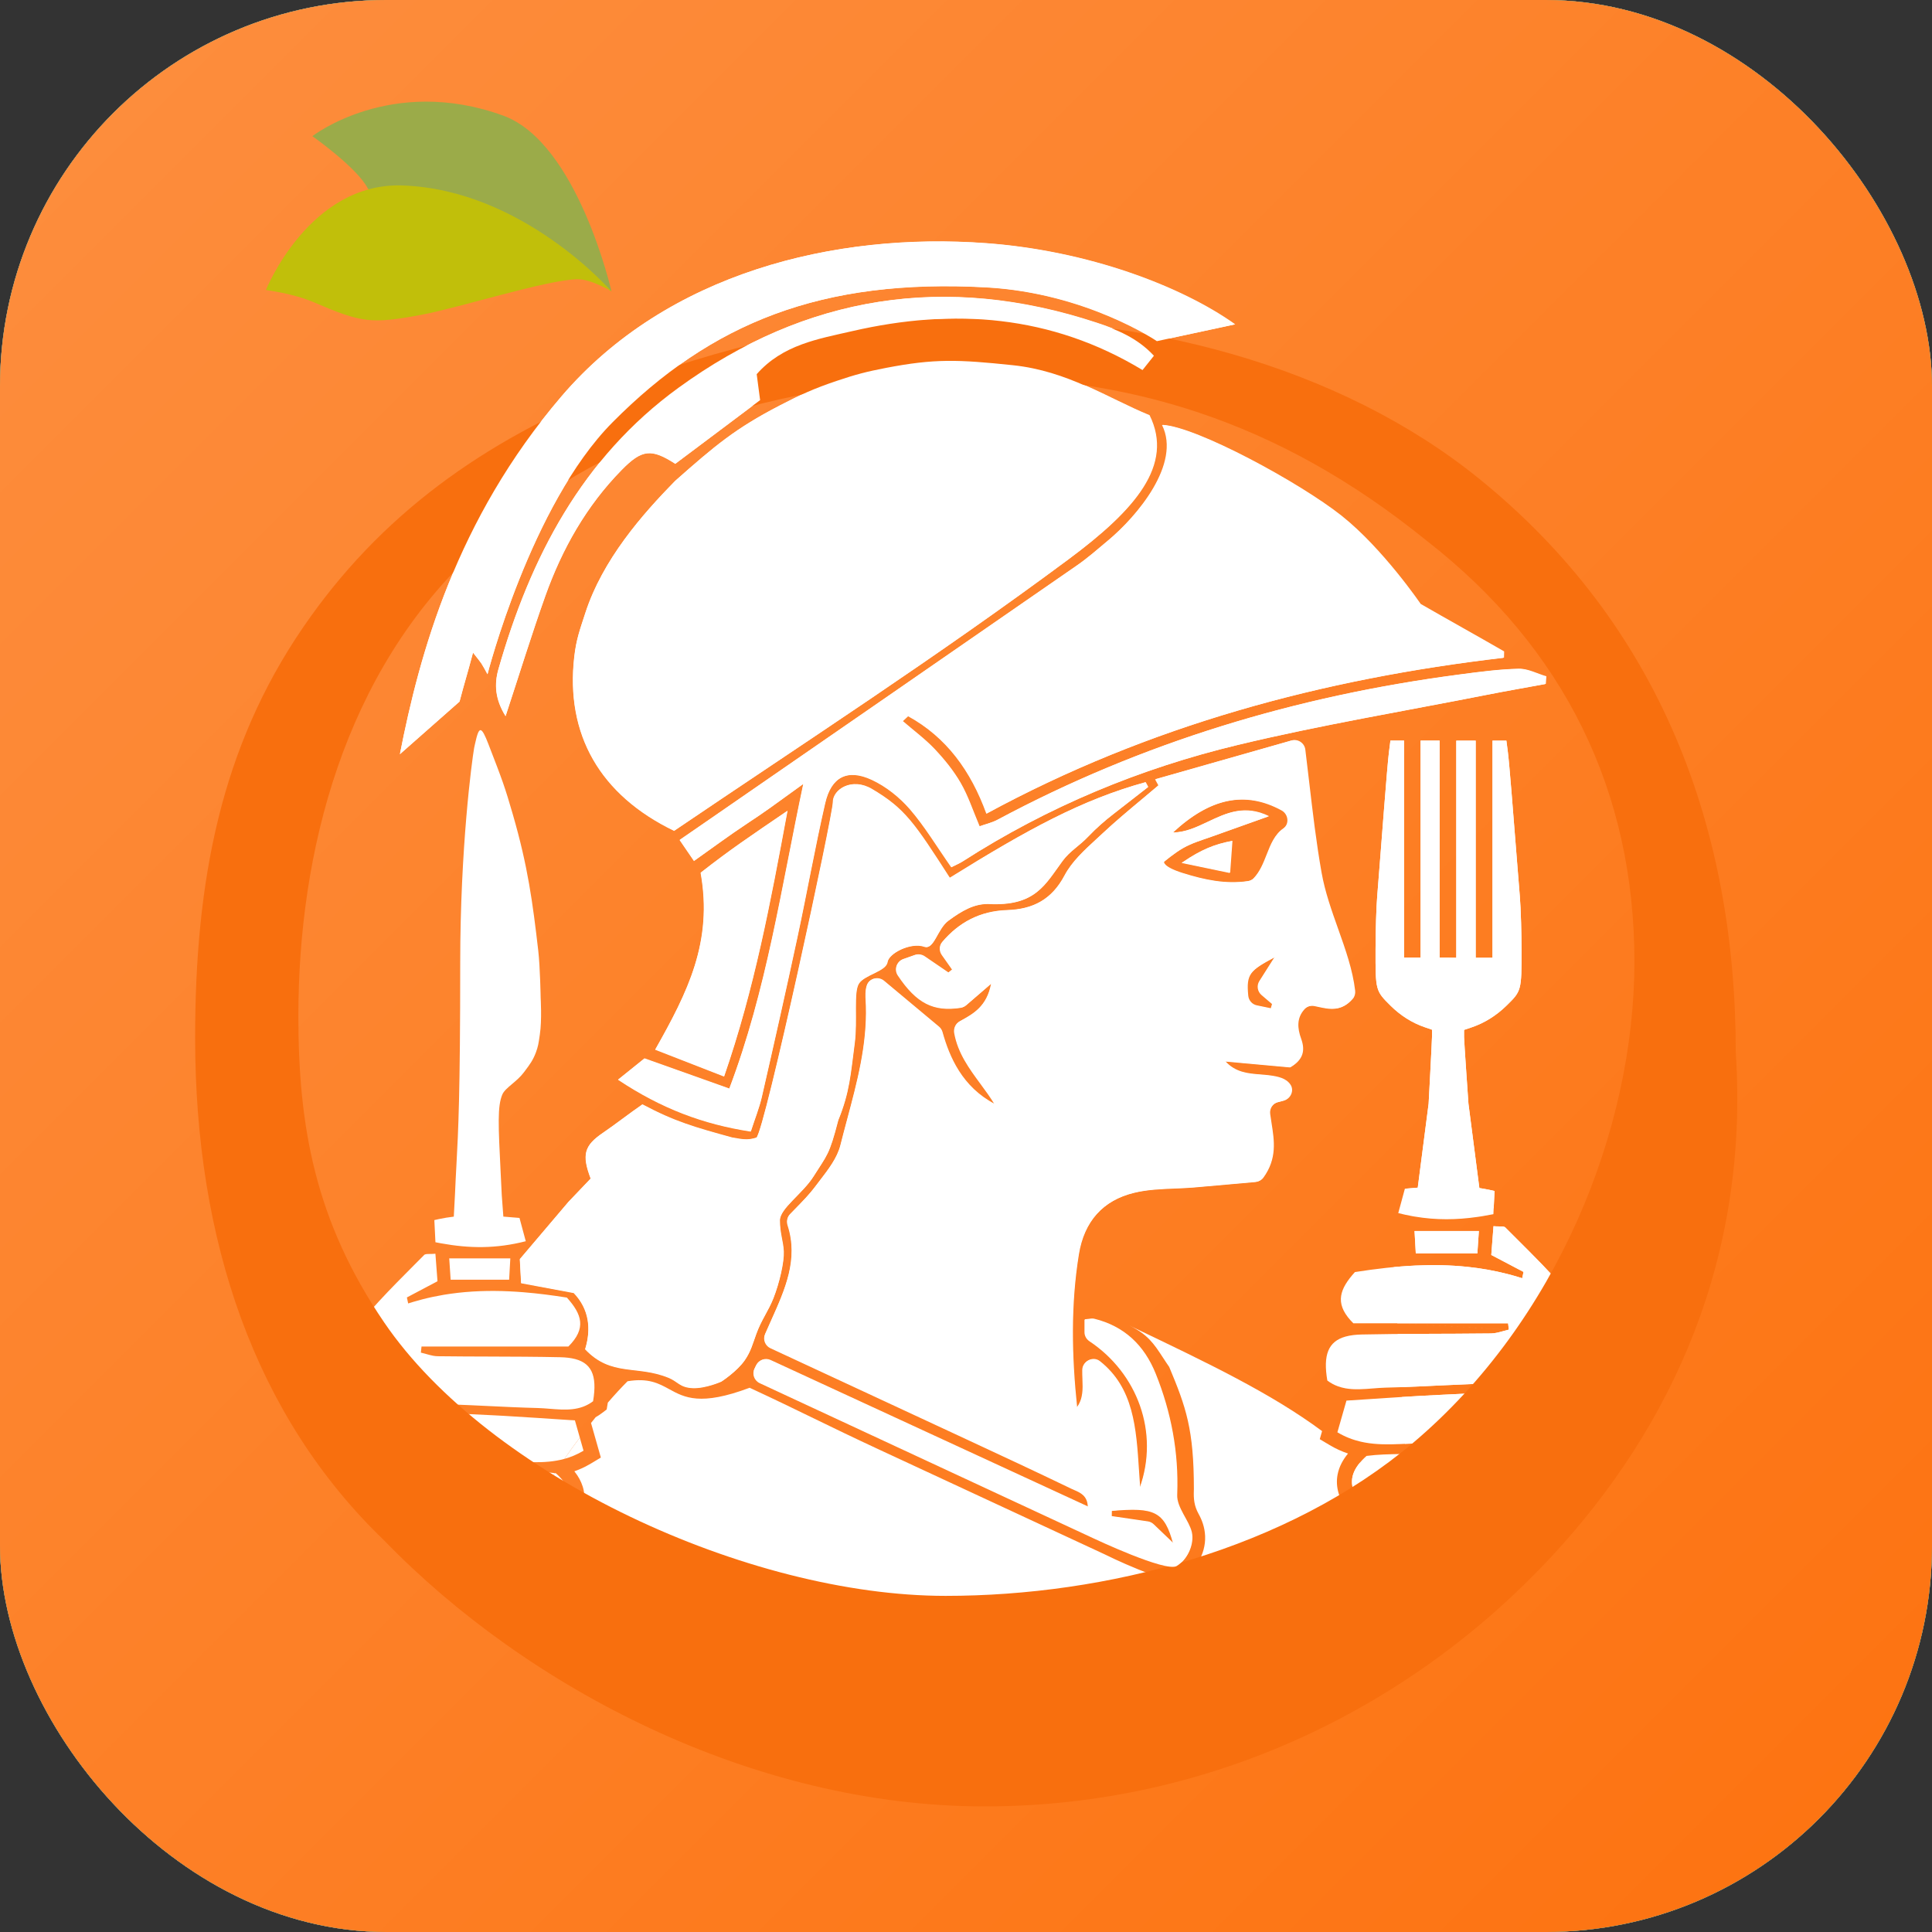 <svg width="1000" height="1000" viewBox="0 0 1000 1000" fill="none" xmlns="http://www.w3.org/2000/svg">
<rect x="0" y="0" width="1000" height="1000" fill="#333333" stroke="none"/>
<g clip-path="url(#clip0_1285_44)">
<rect width="1000" height="1000" rx="200" fill="white"/>
<rect width="1000" height="1000" fill="#3BA57E"/>
<rect width="1000" height="1000" fill="#FD720F"/>
<rect width="1000" height="1000" fill="url(#paint0_linear_1285_44)" fill-opacity="0.2"/>
<path d="M261.724 370.591C256.279 361.808 255.819 354.09 258.021 346.324C274.525 288.476 301.386 236.869 351.261 200.651C417.349 152.649 489.825 141.326 567.601 166.972C578.201 170.456 588.873 174.69 597.56 184.053C595.648 186.473 593.979 188.578 591.655 191.457C544.298 162.835 493.697 159.279 441.354 171.303C423.786 175.344 405.322 178.271 391.819 193.586C392.448 198.28 393.053 202.997 393.585 207.014C378.727 218.143 364.207 229.055 349.615 239.99C337.298 232.079 332.409 232.418 321.883 243.136C303.564 261.765 290.98 284.072 282.269 308.484C275.178 328.372 268.959 348.598 261.724 370.591Z" fill="white"/>
<path d="M637.921 435.2C637.916 435.278 637.91 435.356 637.904 435.433C637.904 435.437 637.904 435.44 637.904 435.444C637.5 440.921 637.165 445.474 636.736 451.694C634.804 451.291 632.948 450.904 631.101 450.519C625.459 449.342 619.902 448.183 612.522 446.655C612.304 446.609 612.085 446.564 611.864 446.518C611.919 446.48 611.975 446.442 612.03 446.404C612.192 446.293 612.353 446.183 612.514 446.074C621.911 439.688 628.933 436.832 637.921 435.2Z" fill="white"/>
<path fill-rule="evenodd" clip-rule="evenodd" d="M609.337 810.334C603.755 813.692 566.504 796.123 566.504 796.123C566.504 796.123 501.329 765.854 468.428 750.571L467.923 750.337C443.227 738.866 418.39 727.328 393.358 715.703C390.504 714.372 389.295 710.961 390.698 708.155L391.496 706.51C392.85 703.8 396.115 702.663 398.848 703.921C425.905 716.412 452.775 728.809 479.679 741.222L480.681 741.685L480.811 741.744C508.194 754.378 535.616 767.03 563.311 779.816C563.206 774.001 559.469 772.388 556.285 771.013C555.813 770.81 555.353 770.611 554.919 770.405C536.12 761.343 517.214 752.558 498.302 743.77L498.29 743.765L494.6 742.05C474.877 732.873 455.154 723.723 435.453 714.585L434.954 714.353C422.933 708.776 410.92 703.203 398.921 697.631C396.188 696.372 394.93 693.155 396.115 690.397C397.127 688.062 398.166 685.751 399.197 683.457C406.523 667.161 413.482 651.683 407.821 634.122C407.168 632.114 407.555 629.889 409.006 628.364C409.93 627.407 410.848 626.47 411.754 625.544C415.521 621.697 419.093 618.05 422.115 613.993C422.882 612.97 423.673 611.942 424.471 610.905C428.878 605.177 433.468 599.211 435.127 592.655C436.248 588.189 437.441 583.732 438.635 579.271L438.637 579.267L438.637 579.265C443.784 560.047 448.945 540.772 448.356 520.509C448.336 519.742 448.294 518.969 448.253 518.196L448.253 518.193C448.099 515.334 447.946 512.467 448.84 509.84C450.074 506.235 454.693 505.195 457.62 507.638L466.736 515.251L468.255 516.519L477.887 524.562L486.014 531.348C486.884 532.074 487.513 533.017 487.828 534.106C491.431 547.026 498.058 562.63 515.012 571.437C512.807 567.768 510.244 564.292 507.671 560.804C501.864 552.93 496.01 544.992 494.116 534.614C493.681 532.219 494.72 529.751 496.873 528.566C497.083 528.449 497.294 528.333 497.506 528.216C503.945 524.665 510.997 520.776 513.198 509.017C507.66 513.808 503.863 517.074 500.259 520.171C499.461 520.872 498.469 521.332 497.429 521.501C483.474 523.63 474.598 519.324 464.875 504.735C462.844 501.711 464.222 497.525 467.681 496.34L473.582 494.259C475.251 493.679 477.137 493.945 478.613 494.937C482.894 497.888 486.908 500.622 490.948 503.356L493.003 501.711L487.658 494.138C486.231 492.106 486.255 489.324 487.876 487.437C496.462 477.348 507.297 471.493 521.373 471.033C534.506 470.598 544.471 465.735 551.218 452.985C555.003 445.845 561.412 439.965 567.648 434.244C568.744 433.238 569.835 432.237 570.906 431.235C577.391 425.17 584.218 419.471 591.042 413.774L591.047 413.77C593.994 411.31 596.939 408.851 599.856 406.364C599.578 405.844 599.294 405.33 599.01 404.815C598.805 404.445 598.6 404.074 598.397 403.701C598.319 403.557 598.241 403.412 598.163 403.267L598.286 403.232C621.633 396.591 644.98 389.949 668.52 383.259C671.809 382.315 675.195 384.565 675.63 387.953C676.3 393.408 676.928 398.779 677.548 404.082L677.551 404.109L677.551 404.111C679.459 420.436 681.292 436.121 684.047 451.654C685.816 461.637 689.228 471.231 692.598 480.706C696.415 491.439 700.178 502.02 701.436 512.84C701.582 514.316 701.195 515.84 700.227 516.953C694.521 523.591 688.371 522.248 682.605 520.99L682.602 520.989C681.917 520.84 681.237 520.691 680.564 520.558C678.605 520.171 676.574 520.848 675.243 522.324C671.108 526.872 671.47 532.146 673.502 537.711C675.606 543.59 674.711 548.38 668.012 552.324C664.077 551.965 660.009 551.597 655.858 551.221L655.492 551.187L655.389 551.178L655.259 551.166C648.395 550.544 641.309 549.902 634.224 549.251C639.509 555.106 645.998 555.62 652.421 556.129C653.935 556.249 655.445 556.369 656.935 556.558C661.554 557.163 665.714 558.034 667.963 561.421C669.995 564.469 668.084 568.679 664.529 569.598L661.578 570.372C658.845 571.074 657.08 573.735 657.443 576.542C657.647 578.11 657.895 579.679 658.144 581.25C659.598 590.442 661.065 599.72 653.96 609.493C653.041 610.751 651.59 611.501 650.042 611.647C646.361 611.97 642.455 612.319 638.407 612.68L638.38 612.682C631.849 613.265 624.951 613.88 618.044 614.477C614.792 614.745 611.508 614.877 608.224 615.01C601.129 615.296 594.034 615.581 587.255 617.235C570.954 621.155 561.207 632.187 558.45 649.195C554.169 675.566 554.75 701.913 557.531 728.381C560.922 723.845 560.728 718.816 560.525 713.54C560.466 712.006 560.406 710.451 560.433 708.881C560.53 704.381 565.803 701.743 569.334 704.526C586.793 718.347 588.124 738.983 589.561 761.272C589.747 764.147 589.934 767.05 590.158 769.969C600.485 741.155 588.972 710.526 564.134 694.002C562.586 692.961 561.594 691.243 561.594 689.356V682.848C562.295 682.799 562.928 682.717 563.507 682.642C564.647 682.495 565.582 682.374 566.431 682.582C582.007 686.453 592.286 696.3 598.212 711.034C606.241 730.994 610.135 751.703 609.337 773.235C609.331 773.428 609.324 773.621 609.318 773.813L609.317 773.817L609.317 773.823C609.098 780.283 615.49 787.04 616.883 792.977C618.276 798.915 614.919 806.975 609.337 810.334ZM650.55 520.364C648.131 519.88 646.341 517.824 646.099 515.38C645.011 504.106 646.873 502.364 659.958 495.348C658.993 496.868 658.1 498.276 657.255 499.607L657.23 499.647C655.395 502.538 653.788 505.07 652.17 507.614C650.67 509.961 651.154 513.033 653.258 514.848L658.724 519.517C658.603 519.917 658.488 520.316 658.374 520.715C658.259 521.114 658.144 521.513 658.023 521.913L650.55 520.364ZM597.172 788.961C596.325 788.163 595.285 787.631 594.148 787.461C591.924 787.137 589.647 786.803 587.335 786.463L586.978 786.411L586.93 786.404C583.162 785.851 579.307 785.285 575.453 784.727C575.453 783.784 575.476 782.864 575.499 781.921V781.918L575.501 781.848C597.97 779.792 603.024 782.163 607.523 798.857C605.632 797.043 603.963 795.452 602.397 793.959L602.381 793.944C600.569 792.216 598.895 790.62 597.172 788.961ZM646.003 456.033C634.442 457.751 623.461 455.356 612.602 451.993C601.743 448.63 602.53 446.074 602.53 446.074C602.53 446.074 607.917 441.477 612.602 438.837C617.287 436.197 622.092 434.824 627.06 433.054C636.515 429.686 646.335 426.187 656.862 422.428C644.352 416.283 634.801 420.803 625.422 425.242C619.515 428.038 613.676 430.801 607.209 430.848C626.581 412.896 644.793 409.074 663.658 419.332C667.214 421.267 667.842 426.396 664.529 428.695C660.012 431.83 657.99 436.959 655.926 442.196C654.199 446.577 652.443 451.033 649.171 454.461C648.349 455.332 647.188 455.864 646.003 456.033Z" fill="white"/>
<path d="M252.367 348.896C250.697 345.9 250.02 344.571 249.197 343.314C248.447 342.179 247.551 341.164 244.865 337.709C241.283 351.143 240.837 351.85 237.884 363.061C226.029 373.515 216.377 382.049 207.008 390.282C217.189 338.259 236.11 268.831 290.702 205.071C345.293 141.311 432.042 119.995 510.758 125.865C563.44 129.793 611.654 148.129 639.355 167.859C627.16 170.498 614.554 173.185 599.093 176.502C599.093 176.502 562.385 151.548 510.758 148.702C425.459 144 368.289 166.972 317.098 218.549C274.748 261.219 252.367 348.896 252.367 348.896Z" fill="white"/>
<path d="M524.471 188.945C552.944 191.922 573.417 206.032 595.025 214.89C607.797 240.723 587.569 263.899 553.227 289.401C485.196 339.92 416.391 384.294 349.013 429.927C310.666 411.417 292.674 380.115 297.312 339.799C298.348 330.795 300.202 325.919 302.997 317.297C311.957 289.648 332.388 266.31 349.615 248.783C370.133 230.647 380.591 221.802 403.702 209.824C414.859 204.042 421.334 201.077 433.242 197.062C443.005 193.771 448.637 192.291 458.754 190.345C483.962 185.497 495.998 185.968 524.471 188.945Z" fill="white"/>
<path d="M362.748 451.638C378.19 439.547 388.26 432.83 407.654 419.615L407.432 420.812C398.842 467.036 390.518 511.825 374.86 557.043C362.229 552.129 351 547.747 339.215 543.172C356.035 513.435 369.16 487.398 362.748 451.638Z" fill="white"/>
<path d="M492.572 448.769C484.882 437.821 478.763 427.528 471.049 418.639C465.704 412.512 458.763 406.965 451.411 403.55C438.763 397.665 430.299 402.049 427.155 415.709C421.859 438.79 417.724 462.162 412.742 485.341C406.841 512.854 400.65 540.295 394.362 567.737C393.056 573.404 390.831 578.878 388.679 585.538C364.253 581.784 342.585 573.743 319.997 558.727C325.269 554.464 329.066 551.437 333.613 547.779C347.712 552.793 361.908 557.855 377.555 563.425C396.95 512.273 404.35 460.128 415.91 405.657C399.673 417.381 396.773 419.615 386.575 426.341C377.579 432.275 368.921 438.717 359.296 445.523C356.466 441.382 354.386 438.378 351.871 434.673C357.506 430.773 362.367 427.431 367.204 424.113C430.686 380.275 494.192 336.486 557.626 292.575C563.309 288.651 568.509 284.025 573.829 279.593C588.533 267.338 611.826 240.051 601.755 219.9C619.482 220.845 672.941 249.877 694.404 266.919C715.866 283.961 735.357 312.595 735.357 312.595C748.561 320.224 765.171 329.438 778.544 337.164C778.52 338.229 778.496 339.295 778.471 340.385C684.808 351.332 595.087 375.31 510.758 421.037C502.681 398.827 490.057 381.462 470.178 370.563L467.324 373.227C472.838 377.998 478.787 382.382 483.793 387.662C488.848 393.015 493.612 398.876 497.288 405.246C501.181 411.979 503.624 419.559 507.058 427.649C510.129 426.559 513.467 425.808 516.345 424.282C591.241 384.199 671.168 360.173 755.183 349.128L756.259 348.986C766.182 347.675 776.148 346.359 786.113 346.125C790.853 346.004 795.642 348.644 800.406 350.049L800.116 353.972C790.152 355.813 780.14 357.533 770.201 359.494C727.105 367.996 683.72 375.213 641.036 385.458C590.347 397.616 542.463 417.452 498.376 445.79C496.78 446.807 494.99 447.533 492.572 448.769Z" fill="white"/>
<path d="M403.702 631.655C403.72 638.479 405.474 642.408 405.716 647.776C405.958 653.143 403.491 664.01 400.345 671.957C397.692 678.658 394.227 682.89 391.496 690.397C389.616 695.563 388.695 699.395 385.575 703.921C381.553 709.755 373.49 714.946 373.49 714.946C373.49 714.946 365.409 718.568 358.72 718.305C351.947 718.038 351.049 714.946 346.077 712.931C329.579 706.246 316.535 712.499 302.937 698.216C306.13 687.83 305.09 677.492 297.033 669.092L269.788 664.008C269.546 659.505 269.329 655.68 269.111 651.637C277.096 642.244 284.935 632.996 294.275 622.005L305.81 609.921C301.115 597.506 302.422 592.883 312.175 586.252C318.444 581.992 325.808 576.213 332.537 571.59C349.335 580.542 359.809 583.468 379.1 588.767C384.013 589.567 386.823 590.36 391.617 588.767C395.986 585.115 431.31 421.557 431.228 415.083C431.146 408.61 440.865 402.115 451.411 408.366C468.451 418.466 473.292 425.807 491.651 454.325C532.279 429.081 560.17 413.868 593.027 404.815L594.37 407.306C594.37 407.306 578.785 419.448 576.243 421.411C572.145 424.577 567.448 428.645 563.487 432.83C558.67 437.919 553.925 440.35 550.06 445.593C540.963 457.929 535.979 469.161 511.569 467.766C504.155 467.766 498.007 471.306 490.979 476.491C485.242 480.724 483.577 491.658 478.613 489.925C471.608 487.481 460.097 493.284 459.425 497.986C458.754 502.688 447.608 504.419 444.655 509.017C441.702 513.616 444.02 528.065 442.412 540.147C440.323 555.843 439.907 565.134 433.928 579.795C429.214 598.07 428.19 597.606 421.157 608.817C415.618 617.646 403.685 625.425 403.702 631.655Z" fill="white"/>
<path d="M737.284 531.622C730.884 529.419 724.862 525.611 719.736 520.525C711.972 512.824 711.937 512.693 711.981 491.348C712.001 481.503 712.391 469.122 712.847 463.835C713.164 460.161 713.806 451.844 714.564 442.012C714.565 441.993 714.567 441.973 714.568 441.954L714.568 441.95L714.569 441.948C715.122 434.775 715.737 426.799 716.333 419.233C717.418 405.463 718.442 393.048 718.92 389.293L719.679 383.329H726.739V495.657H735.287V383.329H745.15V495.657H749.5L753.774 495.742V383.356H763.814V495.742H772.515V383.356H779.703L780.475 389.325C781.228 395.146 783.317 421.772 784.905 442.011L784.905 442.013L784.906 442.026L784.906 442.029C784.907 442.034 784.907 442.039 784.907 442.043C784.955 442.654 785.003 443.26 785.05 443.858C785.76 452.907 786.353 460.45 786.656 463.901C786.916 466.857 787.154 472.031 787.318 477.739C787.447 482.245 787.529 487.085 787.538 491.43C787.583 512.789 787.547 512.92 779.644 520.626C774.426 525.714 768.297 529.525 761.782 531.729L757.79 533.079L757.794 536.8C757.796 538.845 760.064 571.235 760.064 571.235L765.72 614.944L765.789 614.954C766.391 615.041 766.994 615.135 767.597 615.236L767.649 615.245C769.615 615.574 771.59 615.976 773.578 616.459C773.45 618.962 773.345 621.093 773.242 623.193L773.213 623.779C773.187 624.32 773.16 624.86 773.133 625.407C773.118 625.718 773.102 626.032 773.087 626.348C773.077 626.538 773.068 626.729 773.058 626.921C773.034 627.422 773.008 627.932 772.982 628.456C771.104 628.83 769.24 629.17 767.383 629.473C766.785 629.57 766.188 629.663 765.592 629.752L765.461 629.772C765.214 629.809 764.967 629.845 764.719 629.88C754.026 631.41 743.505 631.604 732.163 629.682C731.894 629.636 731.625 629.59 731.355 629.542C731.227 629.519 731.099 629.496 730.971 629.473C728.599 629.042 726.19 628.518 723.735 627.894C724.22 626.124 724.638 624.59 725.017 623.193C725.089 622.928 725.159 622.668 725.228 622.413C725.242 622.361 725.256 622.309 725.27 622.258C725.355 621.945 725.438 621.637 725.52 621.335C725.601 621.034 725.681 620.738 725.76 620.446L725.986 619.612L725.986 619.611L726 619.561L726.002 619.552C726.003 619.547 726.005 619.542 726.006 619.537C726.012 619.515 726.018 619.493 726.024 619.472C726.402 618.071 726.766 616.725 727.158 615.285L727.763 615.234L727.775 615.233C727.807 615.23 727.838 615.228 727.869 615.225C728.292 615.189 728.715 615.154 729.137 615.118C729.485 615.089 729.833 615.06 730.181 615.031C731.368 614.932 732.551 614.834 733.73 614.741L733.827 614.734L739.455 571.235C739.455 571.235 741.2 538.734 741.202 536.69L741.205 532.972L737.284 531.622Z" fill="white"/>
<path d="M765.434 637.57C765.243 640.309 765.091 642.607 764.939 644.898L764.929 645.052C764.924 645.126 764.919 645.199 764.915 645.273C764.843 646.352 764.771 647.435 764.695 648.566L764.683 648.748H732.811C732.797 648.488 732.783 648.229 732.769 647.971C732.758 647.755 732.746 647.539 732.734 647.323C732.69 646.51 732.645 645.704 732.6 644.898C732.498 643.071 732.394 641.243 732.285 639.327L732.163 637.185H765.461L765.434 637.57Z" fill="white"/>
<path d="M810.723 668.146C813.289 671.106 813.704 677.205 812.849 681.415C808.053 705.376 803.076 729.337 797.165 753.069C792.312 772.411 780.763 785.9 764.895 795.258C763.969 795.804 763.028 796.336 762.074 796.854C757.89 799.125 753.433 801.132 748.742 802.905C747.753 803.276 746.664 803.378 745.459 803.491L745.457 803.491L745.456 803.491C744.924 803.54 744.369 803.592 743.791 803.67C742.071 803.67 740.624 803.479 738.944 803.091C737.475 802.753 735.829 802.264 733.668 801.623L732.711 801.34C732.207 801.054 731.696 800.785 731.183 800.524C731.071 800.467 730.959 800.411 730.847 800.355C730.745 800.303 730.642 800.252 730.539 800.202C730.106 799.988 729.673 799.779 729.241 799.571L729.237 799.569L728.893 799.403C725.588 797.808 722.378 796.181 720.184 792.751C719.238 791.273 718.481 789.461 717.986 787.172C717.822 786.414 717.687 785.604 717.583 784.736C720.306 785.011 722.973 785.279 725.599 785.542C726.172 785.6 726.743 785.657 727.313 785.714C727.475 785.73 727.637 785.746 727.799 785.762C727.99 785.781 728.18 785.8 728.37 785.819C728.793 785.862 729.215 785.904 729.636 785.946C731.087 786.09 732.529 786.233 733.964 786.375C737.446 786.72 740.888 787.057 744.335 787.39C741.328 784.725 738.139 783.017 734.844 781.894C733.021 781.273 731.166 780.831 729.292 780.505C728.648 780.393 728.002 780.294 727.354 780.207C726.271 780.062 725.183 779.948 724.093 779.853C722.34 779.7 720.581 779.597 718.828 779.495L718.825 779.495L718.823 779.494L718.127 779.454C715.048 779.272 711.987 779.071 709.002 778.582C707.271 778.298 705.565 777.917 703.896 777.387C697.986 769.589 698.837 763.124 703.867 757.103C704.611 756.213 705.446 755.332 706.364 754.458C706.672 754.165 706.99 753.872 707.318 753.579C713.19 752.816 719.159 752.696 725.14 752.599L725.768 752.589C726.353 752.579 726.938 752.57 727.523 752.56C731.933 752.484 736.345 752.375 740.723 751.983C745.294 751.574 749.829 750.857 754.289 749.547C750.161 748.068 745.947 747.398 741.673 747.147C737.102 746.88 732.461 747.092 727.782 747.306L727.78 747.306C727.584 747.315 727.388 747.324 727.192 747.333C726.371 747.37 725.549 747.407 724.727 747.441C718.649 747.689 712.517 747.767 706.396 746.637C705.69 746.506 704.985 746.36 704.279 746.195C700.249 745.258 696.226 743.744 692.231 741.356C693.165 738.102 694.052 734.996 694.908 731.996L694.91 731.988L694.912 731.982L694.914 731.975L694.934 731.904L694.941 731.88C694.945 731.866 694.949 731.852 694.953 731.838C695.48 729.994 695.995 728.19 696.503 726.415C696.643 725.924 696.783 725.435 696.923 724.948C701.053 724.682 705.004 724.422 708.828 724.17L708.84 724.169C711.78 723.975 714.645 723.787 717.459 723.604L717.46 723.604C719.255 723.487 721.029 723.373 722.788 723.261C723.748 723.2 724.704 723.14 725.656 723.081C728.927 722.877 732.158 722.682 735.392 722.499C739.136 722.293 742.883 722.102 746.632 721.917C751.23 721.69 755.831 721.474 760.433 721.259L763.49 721.115C765.56 721.018 767.629 720.92 769.699 720.821L770.362 720.789C770.353 720.408 770.347 720.03 770.341 719.653C770.33 718.893 770.318 718.137 770.284 717.37L770.193 717.354C769.53 717.242 768.865 717.101 768.198 716.96L768.195 716.959L768.194 716.959C766.572 716.615 764.941 716.27 763.31 716.323C758.073 716.515 752.836 716.755 747.597 717.003C746.661 717.047 745.725 717.091 744.788 717.136L744.528 717.148L744.477 717.151L744.475 717.151L744.474 717.151L744.472 717.151L744.466 717.151L744.455 717.152C741.343 717.3 738.23 717.448 735.117 717.587L735.107 717.588C731.85 717.734 728.593 717.871 725.334 717.989C724.347 718.025 723.36 718.059 722.373 718.091C720.69 718.146 719.007 718.195 717.324 718.237C715.104 718.292 712.86 718.472 710.614 718.653C705.85 719.035 701.078 719.418 696.505 718.609C695.119 718.363 693.751 718.008 692.408 717.511C690.561 716.827 688.76 715.873 687.02 714.563C684.783 701.388 687.422 694.342 696.43 691.814C697.666 691.468 699.021 691.206 700.5 691.026C701.855 690.86 703.315 690.762 704.881 690.729C709.974 690.618 715.067 690.545 720.16 690.494C721.304 690.483 722.448 690.472 723.591 690.463C730.336 690.408 737.08 690.388 743.825 690.367C743.829 690.367 743.833 690.367 743.837 690.367H743.85C743.878 690.367 743.905 690.367 743.933 690.367C746.901 690.358 749.87 690.349 752.838 690.337C759.12 690.311 765.402 690.272 771.684 690.193C773.821 690.176 775.946 689.58 778.067 688.986L778.068 688.985C778.913 688.748 779.757 688.512 780.601 688.312C780.615 688.309 780.629 688.305 780.643 688.302C780.647 688.301 780.651 688.3 780.655 688.299C780.679 688.294 780.703 688.288 780.727 688.282C780.734 688.281 780.742 688.279 780.749 688.277C780.751 688.277 780.754 688.276 780.756 688.276C780.76 688.275 780.764 688.274 780.768 688.273C780.771 688.272 780.774 688.272 780.776 688.271C780.795 688.267 780.814 688.262 780.832 688.258L780.836 688.257L780.838 688.257C780.869 688.25 780.9 688.243 780.93 688.236C780.941 688.234 780.953 688.231 780.964 688.229L780.964 688.227C780.947 688.09 780.931 687.953 780.915 687.816C780.802 686.856 780.692 685.896 780.601 684.937H723.241H700.5C699.988 684.43 699.51 683.93 699.063 683.435C690.843 674.327 693.485 667.064 701.304 658.424C706.628 657.588 712.001 656.844 717.415 656.253C718.741 656.108 720.069 655.973 721.4 655.847C722.722 655.723 724.047 655.608 725.374 655.504C727.846 655.31 730.325 655.154 732.811 655.041C741.684 654.637 750.639 654.782 759.639 655.732C761.319 655.909 763 656.114 764.683 656.349C764.812 656.367 764.941 656.386 765.07 656.404C765.201 656.423 765.332 656.441 765.463 656.46C766.862 656.663 768.262 656.887 769.663 657.132C773.233 657.758 776.808 658.524 780.385 659.446C782.586 660.014 784.789 660.64 786.991 661.33C787.033 661.343 787.075 661.356 787.117 661.37C787.179 661.389 787.241 661.409 787.303 661.428C787.308 661.43 787.314 661.432 787.319 661.433L787.323 661.435C787.336 661.439 787.349 661.443 787.361 661.447C787.367 661.449 787.373 661.45 787.379 661.452C787.398 661.458 787.418 661.464 787.437 661.471C787.495 661.489 787.554 661.508 787.612 661.526C787.703 661.555 787.794 661.584 787.885 661.614C788.118 660.516 788.352 659.419 788.585 658.347C783.472 655.67 778.384 652.992 772.417 649.847L771.891 649.569L771.916 649.225C772.086 646.933 772.261 644.657 772.439 642.358L772.558 640.817L772.559 640.801L772.56 640.794L772.661 639.492C772.679 639.263 772.696 639.034 772.714 638.805C772.718 638.75 772.723 638.695 772.727 638.64C772.73 638.602 772.733 638.563 772.736 638.525C772.757 638.247 772.779 637.968 772.8 637.689C772.814 637.508 772.828 637.327 772.842 637.145C772.863 636.874 772.884 636.603 772.905 636.331L772.956 635.662C772.981 635.331 773.006 635 773.031 634.667C773.171 634.68 773.309 634.692 773.444 634.703C773.662 634.72 773.874 634.734 774.081 634.745C774.142 634.748 774.203 634.751 774.263 634.754C774.929 634.786 775.538 634.792 776.086 634.797H776.087C777.299 634.808 778.214 634.817 778.801 635.096C778.814 635.102 778.827 635.108 778.839 635.115C778.847 635.118 778.854 635.122 778.861 635.126C778.865 635.128 778.868 635.13 778.872 635.132C778.88 635.136 778.887 635.14 778.895 635.144C779.001 635.204 779.094 635.274 779.175 635.356C779.675 635.858 780.176 636.359 780.677 636.86C782.037 638.221 783.4 639.579 784.763 640.938L784.782 640.957C793.665 649.812 802.566 658.683 810.723 668.146Z" fill="white"/>
<path fill-rule="evenodd" clip-rule="evenodd" d="M780.992 624.206L780.989 624.269C780.983 624.388 780.977 624.506 780.971 624.625C780.978 624.485 780.985 624.345 780.992 624.206ZM784.906 442.029C784.907 442.034 784.907 442.039 784.907 442.043L784.906 442.029Z" fill="#D9D9D9"/>
<path d="M263.526 662.382H233.284L233.283 662.377H233.256L233.224 661.892C233.158 660.907 233.096 659.957 233.033 659.01L233.021 658.821C232.88 656.68 232.74 654.54 232.565 652.013L232.518 651.328H264.113L264.113 651.333H264.141L264.026 653.373C263.85 656.483 263.688 659.35 263.526 662.382Z" fill="white"/>
<path d="M279.438 535.333C280.541 528.038 279.844 516.448 279.844 516.448C279.844 516.448 279.577 500.515 278.603 492.098C275.71 467.089 273.252 448.553 265.48 421.684C261.288 407.193 260.107 404.014 252.816 385.192C250.978 380.444 249.783 378.103 248.816 377.944C247.74 377.723 246.946 380.183 245.869 385.021C245.749 385.559 245.625 386.126 245.498 386.723C245.469 386.857 245.431 387.059 245.385 387.327C244.262 393.801 238.207 438.751 238.207 498.507C238.207 566.648 237.21 585.128 236.253 602.884C235.994 607.683 235.738 612.428 235.505 618.087L234.884 629.734L234.753 629.749C232.228 630.042 229.69 630.447 227.131 630.992C226.361 631.155 225.59 631.332 224.816 631.521C224.948 634.121 225.054 636.302 225.161 638.481L225.161 638.484L225.161 638.493L225.162 638.505C225.205 639.396 225.248 640.287 225.294 641.206L225.351 642.377L225.382 642.986C226.315 643.173 227.245 643.351 228.173 643.52C228.279 643.54 228.385 643.559 228.492 643.578C242.789 646.154 256.478 646.46 272.138 642.454C271.255 639.208 270.607 636.794 270.003 634.54L270.001 634.536C269.63 633.15 269.274 631.825 268.89 630.404L268.863 630.402L268.862 630.399L268.284 630.35L268.254 630.348C265.715 630.132 263.198 629.918 260.695 629.73L260.538 629.719L259.714 618.648C259.524 614.696 259.343 611.053 259.175 607.69C257.899 582.04 257.434 572.675 259.998 566.533C260.763 564.701 262.77 563.006 265.046 561.085C267.107 559.345 269.388 557.42 271.166 555.038C271.396 554.73 271.619 554.432 271.835 554.143C274.255 550.917 275.849 548.791 277.37 544.775C278.506 541.778 278.797 539.755 279.204 536.932L279.205 536.926C279.277 536.423 279.353 535.896 279.438 535.333Z" fill="white"/>
<path d="M210.604 671.555C215.597 668.922 220.566 666.288 226.445 663.167C226.24 660.373 226.027 657.605 225.81 654.791L225.81 654.783L225.809 654.777L225.809 654.767L225.754 654.055C225.624 652.369 225.493 650.665 225.362 648.926L225.335 648.929C224.242 649.033 223.281 649.042 222.463 649.05C221.028 649.064 220.033 649.074 219.533 649.584C217.768 651.368 215.995 653.148 214.222 654.928L214.214 654.936L214.212 654.937C208.215 660.958 202.209 666.987 196.455 673.221L196.28 673.411C194.008 675.877 191.775 678.376 189.598 680.919C188.851 681.787 188.296 682.937 187.909 684.23L187.907 684.142C187.008 687.079 186.985 690.779 187.553 693.595C190.899 710.429 194.337 727.263 198.153 744.011C199.052 747.958 199.972 751.901 200.917 755.837C201.416 757.916 201.921 759.993 202.435 762.068C203.386 765.886 204.608 769.465 206.081 772.82C211.344 784.804 219.811 793.929 230.578 800.855C231.303 801.322 232.04 801.779 232.786 802.226C233.909 802.898 235.054 803.549 236.222 804.178C239.697 806.049 243.368 807.73 247.209 809.24C247.598 809.393 247.989 809.544 248.382 809.694C248.775 809.842 249.184 809.946 249.611 810.024C249.837 810.066 250.068 810.1 250.304 810.131C250.598 810.168 250.9 810.199 251.211 810.229C251.314 810.239 251.418 810.249 251.523 810.258L251.525 810.259C252.031 810.306 252.558 810.356 253.108 810.43C255.391 810.43 257.169 810.072 259.751 809.344C262.388 804.003 265.211 798.642 268.172 793.32L266.809 793.457C264.996 793.639 263.199 793.819 261.412 793.997C258.458 794.29 255.531 794.579 252.601 794.864C258.35 789.738 264.802 788.321 271.351 787.71C276.342 779.061 281.655 770.568 287.078 762.479C283.888 762.087 280.669 761.889 277.436 761.774C275.175 761.694 272.907 761.654 270.637 761.617L270.182 761.609L270.164 761.609C263.754 761.505 257.332 761.399 251.015 760.435C250.379 760.338 249.745 760.233 249.112 760.118L249.028 760.102C247.055 759.74 245.093 759.284 243.146 758.708C245.294 757.933 247.465 757.39 249.657 757.019C250.052 756.952 250.447 756.891 250.843 756.834C256.551 756.025 262.393 756.294 268.299 756.566C270.985 756.69 273.684 756.814 276.39 756.838C281.622 756.884 286.88 756.554 292.119 755.119C294.778 751.32 297.447 747.635 300.103 744.092L299.487 741.921L299.479 741.892C298.83 739.604 298.2 737.381 297.58 735.201L297.553 735.199L297.552 735.196C293.633 734.941 289.883 734.692 286.254 734.452L286.244 734.451L286.242 734.451L286.066 734.439C283.339 734.258 280.68 734.082 278.066 733.911C272.244 733.53 266.649 733.175 261.05 732.855C260.307 732.814 259.564 732.773 258.821 732.733C257.787 732.678 256.754 732.623 255.72 732.569C249.582 732.25 243.437 731.96 237.291 731.67L237.276 731.669L237.267 731.669L234.407 731.534L234.39 731.533C232.498 731.443 230.605 731.353 228.713 731.262L228.492 731.251L227.896 731.222C227.904 730.86 227.909 730.5 227.915 730.14C227.926 729.414 227.937 728.692 227.97 727.958C228.628 727.848 229.288 727.708 229.95 727.566L229.953 727.566C231.492 727.237 233.039 726.907 234.586 726.959C240.543 727.178 246.499 727.464 252.457 727.749C261.04 728.16 269.627 728.572 278.222 728.787C280.328 728.84 282.456 729.012 284.587 729.184L284.588 729.184C292.362 729.813 300.161 730.443 306.976 725.276C309.266 711.691 306.17 704.925 295.906 703.045C295.345 702.942 294.762 702.853 294.157 702.778C292.871 702.62 291.487 702.527 290 702.495C277.675 702.225 265.35 702.187 253.025 702.149C248.898 702.136 244.771 702.124 240.645 702.102L240.529 702.102C235.891 702.077 231.252 702.042 226.614 701.983C225.817 701.977 225.022 701.885 224.229 701.741C223.012 701.519 221.798 701.176 220.585 700.834C219.668 700.575 218.752 700.317 217.836 700.111C217.959 699.062 218.082 698.013 218.18 696.965H294.185C303.606 687.577 301.244 680.334 293.423 671.629C293.416 671.628 293.41 671.626 293.403 671.625L293.395 671.624C285.967 670.449 278.439 669.465 270.837 668.856C268.398 668.66 265.951 668.503 263.498 668.391C253.508 667.933 243.407 668.214 233.256 669.641C232.332 669.771 231.409 669.911 230.484 670.06C230.155 670.113 229.826 670.167 229.497 670.223C225.88 670.834 222.258 671.596 218.632 672.529C217.012 672.946 215.392 673.397 213.772 673.883C213.207 674.052 212.643 674.226 212.078 674.404C211.807 674.49 211.536 674.576 211.265 674.664C211.045 673.619 210.824 672.575 210.604 671.555Z" fill="white"/>
<path d="M290.963 785.314C297.678 776.389 295.194 769.292 287.716 762.561L287.69 762.558L287.688 762.556C287.485 762.53 287.281 762.504 287.078 762.479C281.655 770.568 276.342 779.061 271.351 787.71C273.164 787.541 274.984 787.434 276.799 787.327C281.639 787.043 286.441 786.76 290.963 785.314Z" fill="white"/>
<path fill-rule="evenodd" clip-rule="evenodd" d="M721.4 655.847L723.241 684.937L780.727 688.282L780.655 688.299L780.643 688.302L780.601 688.312C779.757 688.512 778.913 688.748 778.068 688.985L778.067 688.986C775.946 689.58 773.821 690.176 771.684 690.193C765.402 690.272 759.12 690.311 752.838 690.337C749.87 690.349 746.901 690.358 743.933 690.367L743.85 690.367H743.837H743.825C737.08 690.388 730.336 690.408 723.591 690.463L725.334 717.989C728.593 717.871 731.85 717.734 735.107 717.588L735.117 717.587C738.23 717.448 741.343 717.3 744.455 717.152L744.466 717.151L744.472 717.151L744.474 717.151L744.475 717.151L744.477 717.151L744.528 717.148L744.788 717.136C745.725 717.091 746.661 717.047 747.597 717.003C752.836 716.755 758.073 716.515 763.31 716.323C764.941 716.27 766.572 716.615 768.194 716.959L768.195 716.959L768.198 716.96C768.865 717.101 769.53 717.242 770.193 717.354L770.284 717.37C770.318 718.137 770.33 718.893 770.341 719.653C770.347 720.03 770.353 720.408 770.362 720.789L769.699 720.821C767.629 720.92 765.56 721.018 763.49 721.115L760.433 721.259C755.831 721.474 751.23 721.69 746.632 721.917C742.883 722.102 739.136 722.293 735.392 722.499C732.158 722.682 728.927 722.877 725.656 723.081L727.192 747.333L727.78 747.306L727.782 747.306C732.461 747.092 737.102 746.88 741.673 747.147C745.947 747.398 750.161 748.068 754.289 749.547C749.829 750.857 745.294 751.574 740.723 751.983C736.345 752.375 731.933 752.484 727.523 752.56L729.292 780.505C731.166 780.831 733.021 781.273 734.844 781.894C738.139 783.017 741.328 784.725 744.335 787.39C740.888 787.057 737.446 786.72 733.964 786.375C732.529 786.233 731.087 786.09 729.636 785.946L729.758 787.869C729.298 787.18 728.835 786.497 728.37 785.819L727.799 785.762L727.313 785.714L725.599 785.542C722.973 785.279 720.306 785.011 717.583 784.736C717.687 785.604 717.822 786.414 717.986 787.172C718.481 789.461 719.238 791.273 720.184 792.751C722.378 796.181 725.588 797.808 728.893 799.403L729.237 799.569L729.241 799.571C729.673 799.779 730.106 799.988 730.539 800.202C730.642 800.252 730.745 800.303 730.847 800.355C730.959 800.411 731.071 800.467 731.183 800.524C731.696 800.785 732.207 801.054 732.711 801.34L733.668 801.623C735.829 802.264 737.475 802.753 738.944 803.091C740.624 803.479 742.071 803.67 743.791 803.67C744.369 803.592 744.924 803.54 745.456 803.491L745.457 803.491L745.459 803.491C746.664 803.378 747.753 803.276 748.742 802.905C753.433 801.132 757.89 799.125 762.074 796.854C763.028 796.336 763.969 795.804 764.895 795.258C780.763 785.9 792.312 772.411 797.165 753.069C803.076 729.337 808.053 705.376 812.849 681.415C813.704 677.205 813.289 671.106 810.723 668.146C802.566 658.683 793.665 649.812 784.782 640.957L784.763 640.938C783.4 639.579 782.037 638.221 780.677 636.86C780.176 636.359 779.675 635.858 779.175 635.356C779.094 635.274 779.001 635.204 778.895 635.144L778.872 635.132L778.861 635.126L778.839 635.115C778.827 635.108 778.814 635.102 778.801 635.096C778.214 634.817 777.299 634.808 776.087 634.797H776.086C775.538 634.792 774.929 634.786 774.263 634.754C774.203 634.751 774.142 634.748 774.081 634.745C773.874 634.734 773.662 634.72 773.444 634.703C773.309 634.692 773.171 634.68 773.031 634.667L772.956 635.662L772.905 636.331L772.842 637.145L772.8 637.689L772.736 638.525L772.727 638.64L772.714 638.805L772.661 639.492L772.56 640.794L772.559 640.801L772.558 640.817L772.439 642.358C772.261 644.657 772.086 646.933 771.916 649.225L771.891 649.569L772.417 649.847C778.384 652.992 783.472 655.67 788.585 658.347C788.352 659.419 788.118 660.516 787.885 661.614C787.794 661.584 787.703 661.555 787.612 661.526L787.379 661.452L787.361 661.447L787.323 661.435L787.319 661.433L787.303 661.428L787.117 661.37L786.991 661.33C784.789 660.64 782.586 660.014 780.385 659.446C776.808 658.524 773.233 657.758 769.663 657.132C768.262 656.887 766.862 656.663 765.463 656.46C765.332 656.441 765.201 656.423 765.07 656.404C764.941 656.386 764.812 656.367 764.683 656.349C763 656.114 761.319 655.909 759.639 655.732C750.639 654.782 741.684 654.637 732.811 655.041C730.325 655.154 727.846 655.31 725.374 655.504C724.047 655.608 722.722 655.723 721.4 655.847ZM723.241 684.937L780.768 688.273L780.776 688.271L780.832 688.258L780.836 688.257L780.838 688.257L780.93 688.236L780.964 688.229L780.964 688.227L780.915 687.816C780.802 686.856 780.692 685.896 780.601 684.937H723.241ZM703.867 757.103C711.14 764.023 717.87 771.531 724.093 779.853C722.34 779.7 720.581 779.597 718.828 779.495L718.825 779.495L718.823 779.494L718.127 779.454C715.048 779.272 711.987 779.071 709.002 778.582C707.271 778.298 705.565 777.917 703.896 777.387C697.986 769.589 698.837 763.124 703.867 757.103ZM719.736 520.525C724.862 525.611 730.884 529.419 737.284 531.622L741.205 532.972L741.202 536.69C741.2 538.734 739.455 571.235 739.455 571.235L733.827 614.734L733.73 614.741C732.551 614.834 731.368 614.932 730.181 615.031C729.833 615.06 729.485 615.089 729.137 615.118L727.869 615.225L727.775 615.233L773.133 625.407L773.213 623.779L773.242 623.193C773.345 621.093 773.45 618.962 773.578 616.459C771.59 615.976 769.615 615.574 767.649 615.245L767.597 615.236C766.994 615.135 766.391 615.041 765.789 614.954L765.72 614.944L760.064 571.235C760.064 571.235 757.796 538.845 757.794 536.8L757.79 533.079L761.782 531.729C768.297 529.525 774.426 525.714 779.644 520.626C787.547 512.92 787.583 512.789 787.538 491.43C787.529 487.085 787.447 482.245 787.318 477.739C787.154 472.031 786.916 466.857 786.656 463.901C786.353 460.45 785.76 452.907 785.05 443.858L784.907 442.043L784.906 442.029L784.906 442.026L784.905 442.013L784.905 442.011C783.317 421.772 781.228 395.146 780.475 389.325L779.703 383.356H772.515V495.742H763.814V383.356H753.774V495.742L749.5 495.657H745.15V383.329H735.287V495.657H726.739V383.329H719.679L718.92 389.293C718.442 393.048 717.418 405.463 716.333 419.233C715.737 426.799 715.122 434.775 714.569 441.948L714.568 441.95L714.568 441.954L714.564 442.012C713.806 451.844 713.164 460.161 712.847 463.835C712.391 469.122 712.001 481.503 711.981 491.348C711.937 512.693 711.972 512.824 719.736 520.525ZM764.939 644.898C765.091 642.607 765.243 640.309 765.434 637.57L765.461 637.185H732.163L732.285 639.327C732.394 641.243 732.498 643.071 732.6 644.898C732.645 645.704 732.69 646.51 732.734 647.323L732.769 647.971L732.811 648.748H764.683L764.695 648.566C764.771 647.435 764.843 646.352 764.915 645.273L764.929 645.052L764.939 644.898ZM300.103 744.092C297.447 747.635 294.778 751.32 292.119 755.119C295.434 754.211 298.743 752.86 302.032 750.88C301.365 748.543 300.725 746.286 300.103 744.092ZM268.172 793.32C265.211 798.642 262.388 804.003 259.751 809.344C260.629 809.097 261.599 808.807 262.713 808.474L262.766 808.459L263.161 808.341L263.621 808.203C264.702 807.587 265.814 807.047 266.918 806.511L266.931 806.505L266.94 806.5C267.205 806.372 267.469 806.244 267.732 806.115C269.25 805.37 270.736 804.597 272.09 803.602C274.976 801.483 277.261 798.354 277.976 792.337L277.947 792.34L277.948 792.331C275.261 792.604 272.633 792.871 270.045 793.132L268.984 793.239L268.172 793.32Z" fill="white"/>
<path d="M611.664 817.282C605.242 821.21 571.753 804.51 571.753 804.51C571.753 804.51 497.699 770.115 460.315 752.75L454.466 750.033C441.36 743.945 431.441 739.122 421.493 734.285L421.492 734.285L421.49 734.284L421.489 734.283L421.487 734.283C411.459 729.407 401.4 724.516 388.017 718.301C362.549 727.867 354.344 723.38 346.41 719.042C340.94 716.052 335.6 713.132 324.821 714.934C321.578 718.183 318.151 721.898 314.606 725.999C314.577 726.183 314.546 726.366 314.515 726.55L314.009 729.555L311.582 731.395C310.505 732.212 309.413 732.92 308.315 733.533C307.517 734.519 306.716 735.522 305.913 736.539L305.944 736.65L306.418 738.32L306.424 738.342L306.44 738.399L306.848 739.837L306.853 739.856C307.661 742.706 308.495 745.65 309.384 748.767L310.997 754.427L305.958 757.46C305.054 758.004 304.149 758.508 303.244 758.974L303.236 758.979C303.165 759.015 303.094 759.051 303.023 759.088L302.964 759.117C301.562 759.828 300.161 760.449 298.764 760.991C298.272 761.182 297.78 761.363 297.289 761.535C297.807 762.188 298.301 762.862 298.764 763.559C300.369 765.977 301.596 768.667 302.171 771.659C303.084 776.418 302.186 781.019 299.951 785.368C299.295 786.646 298.523 787.902 297.648 789.133L297.616 789.179L297.613 789.183C297.435 789.434 297.252 789.683 297.066 789.931L295.597 791.883L293.271 792.627C290.966 793.364 288.665 793.842 286.444 794.171C286.319 794.189 286.194 794.207 286.069 794.225C285.974 794.238 285.88 794.251 285.786 794.264L285.755 794.268L285.666 794.28L285.567 794.293L285.425 794.312C285.374 794.65 285.319 794.983 285.259 795.31C285.187 795.708 285.108 796.097 285.023 796.48C284.543 798.634 283.863 800.553 283.003 802.265C281.566 805.127 279.628 807.414 277.288 809.269C276.749 809.696 276.204 810.088 275.663 810.449C274.271 811.377 272.904 812.099 271.734 812.685L271.61 812.747C271.007 813.047 270.485 813.301 270.012 813.53L270.006 813.533L270.004 813.534C269.018 814.012 268.244 814.388 267.394 814.873L266.628 815.31L265.783 815.562C265.396 815.677 265.019 815.79 264.648 815.902L264.618 815.911L264.616 815.911L264.561 815.928L264.533 815.936C263.967 816.106 263.418 816.271 262.88 816.429C260.386 817.161 258.14 817.742 255.644 817.985C249.392 830.31 358.775 777.12 472.498 845.883C586.221 914.646 754.795 862.02 743.229 811.378C739.09 811.297 735.84 810.327 731.704 809.094L731.09 808.911L730.869 808.845L730.481 808.73L729.621 808.475L728.841 808.034C727.937 807.522 727.109 807.123 726.065 806.62L726.063 806.619C725.87 806.526 725.67 806.429 725.46 806.328C725.127 806.167 724.771 805.993 724.384 805.802C722.654 804.945 720.508 803.813 718.452 802.195C714.05 798.73 711.013 793.805 709.961 786.513C707.237 786.171 704.378 785.64 701.516 784.731L699.153 783.98L697.664 782.015C693.226 776.158 691.064 769.803 692.346 763.172C693.145 759.04 695.165 755.458 697.729 752.35C694.57 751.285 691.384 749.859 688.205 747.96L683.11 744.915L684.31 740.734C657.886 721.145 625.531 705.676 586.07 686.808L584.338 685.98C594.067 690.632 597.342 695.645 601.858 702.558L601.859 702.56L601.862 702.564C602.876 704.116 603.953 705.765 605.18 707.527C613.92 728.401 617.954 739.848 617.954 770.821L617.932 771.478L617.932 771.483L617.932 771.489C617.786 775.794 618.044 779.334 620.404 783.615C622.069 786.634 623.575 790.406 623.766 795.062C624.171 804.938 618.086 813.354 611.664 817.282Z" fill="white"/>
<path fill-rule="evenodd" clip-rule="evenodd" d="M802.911 805.841C865.742 738.239 905.374 650.831 898.433 544.833C898.433 428.794 859.416 323.518 765.238 247.499C692.949 189.148 590.562 162.375 489.852 165.172C431.816 165.172 370.018 180.401 319.204 200.607C249.474 228.334 196.327 267.148 156.949 324.629C114.437 386.686 100.999 455.544 101 537.239C101.002 641.679 131.643 732.828 198.912 797.407C272.713 873.568 389.532 935 509.614 935C628.384 935 731.763 882.393 802.911 805.841ZM245.924 285.166C178.048 347.886 154.437 440.912 154.437 525.994C154.437 582.48 162.857 631.734 198.912 684.575C252.997 763.837 387.277 826.019 489.442 826.019C572.23 826.019 666.11 802.032 731.615 746.64C805.448 684.206 845.974 585.148 845.974 497.74C845.974 409.877 809.947 335.508 738.342 279.785C660.308 216.551 582.508 195.024 500.205 195.024C453.937 195.024 395.047 205.451 346.829 223.278C306.185 238.305 275.07 258.235 245.924 285.166Z" fill="#F86F0E"/>
<path d="M190.369 97.541C184.921 86.834 161.69 70.482 161.69 70.482C161.69 70.482 202.408 38.755 260.455 59.842C299.012 73.849 316.51 150.864 316.51 150.864C316.51 150.864 296.342 130.077 283.207 133.082C270.072 136.087 268.7 134.729 259.437 134.037C248.111 133.191 241.618 131.927 231.032 127.835C212.545 120.688 190.369 97.541 190.369 97.541Z" fill="#9BAB49"/>
<path d="M208.251 95.996C160.025 94.371 137.632 150.104 137.632 150.104C137.632 150.104 151.845 151.914 162.247 156.381C187.122 167.063 191.901 167.842 218.323 162.903C237.629 159.293 282.489 144.993 298.614 144.535C306.043 144.324 316.512 150.864 316.512 150.864C316.512 150.864 270.795 98.105 208.251 95.996Z" fill="#C1BF0A"/>
<path d="M261.658 370.72C256.216 361.935 255.757 354.215 257.958 346.447C274.45 288.584 301.293 236.965 351.135 200.737C417.178 152.724 489.606 141.398 567.33 167.05C577.922 170.535 588.587 174.77 597.269 184.136C595.358 186.556 593.69 188.661 591.368 191.541C544.042 162.912 493.476 159.355 441.168 171.382C423.611 175.424 405.159 178.352 391.665 193.671C392.294 198.365 392.899 203.084 393.431 207.102C378.582 218.234 364.072 229.148 349.49 240.087C337.181 232.173 332.296 232.512 321.776 243.233C303.47 261.867 290.895 284.18 282.189 308.598C275.103 328.49 268.888 348.722 261.658 370.72Z" fill="white"/>
<path d="M637.603 435.346C637.597 435.424 637.592 435.501 637.586 435.578C637.586 435.582 637.585 435.586 637.585 435.589C637.182 441.068 636.847 445.622 636.418 451.843C634.488 451.44 632.633 451.053 630.787 450.668C625.149 449.491 619.596 448.332 612.221 446.803C612.003 446.758 611.784 446.712 611.563 446.667C611.619 446.628 611.674 446.59 611.729 446.552C611.891 446.441 612.052 446.331 612.212 446.222C621.603 439.834 628.621 436.978 637.603 435.346Z" fill="white"/>
<path fill-rule="evenodd" clip-rule="evenodd" d="M609.038 810.573C603.46 813.933 566.233 796.359 566.233 796.359C566.233 796.359 501.102 766.082 468.223 750.796L467.719 750.561C443.04 739.087 418.219 727.547 393.204 715.919C390.352 714.588 389.143 711.176 390.545 708.369L391.343 706.723C392.696 704.013 395.959 702.875 398.69 704.134C425.729 716.628 452.58 729.028 479.466 741.444L480.468 741.907L480.598 741.967C507.962 754.604 535.366 767.259 563.043 780.048C562.938 774.231 559.203 772.618 556.021 771.243C555.549 771.039 555.09 770.841 554.656 770.634C535.87 761.57 516.977 752.783 498.077 743.993L498.065 743.988L494.377 742.272C474.668 733.093 454.958 723.941 435.271 714.8L434.772 714.568C422.759 708.99 410.754 703.416 398.763 697.842C396.031 696.583 394.775 693.365 395.959 690.606C396.97 688.271 398.008 685.96 399.039 683.665C406.36 667.364 413.314 651.882 407.657 634.318C407.005 632.309 407.391 630.083 408.841 628.558C409.765 627.601 410.682 626.663 411.588 625.738C415.352 621.889 418.922 618.241 421.941 614.184C422.708 613.16 423.499 612.132 424.295 611.095C428.7 605.365 433.287 599.397 434.945 592.84C436.064 588.373 437.257 583.914 438.451 579.453L438.452 579.448L438.452 579.447C443.596 560.224 448.754 540.944 448.165 520.676C448.145 519.909 448.103 519.136 448.062 518.362L448.062 518.359C447.908 515.499 447.755 512.632 448.649 510.004C449.881 506.398 454.498 505.358 457.422 507.802L466.533 515.416L468.051 516.685L477.676 524.73L485.797 531.518C486.667 532.244 487.296 533.187 487.61 534.276C491.211 547.199 497.834 562.808 514.776 571.616C512.573 567.946 510.011 564.47 507.44 560.981C501.637 553.105 495.787 545.165 493.894 534.785C493.459 532.389 494.498 529.92 496.649 528.735C496.859 528.618 497.07 528.502 497.282 528.385C503.716 524.833 510.764 520.943 512.964 509.181C507.429 513.973 503.634 517.24 500.033 520.337C499.235 521.039 498.244 521.499 497.205 521.668C483.259 523.798 474.389 519.49 464.673 504.898C462.643 501.873 464.02 497.686 467.477 496.501L473.374 494.419C475.042 493.839 476.927 494.105 478.401 495.097C482.679 498.049 486.691 500.784 490.728 503.519L492.782 501.873L487.441 494.298C486.015 492.266 486.039 489.483 487.658 487.595C496.238 477.504 507.066 471.648 521.133 471.188C534.257 470.752 544.215 465.888 550.958 453.135C554.74 445.993 561.145 440.112 567.376 434.389C568.472 433.383 569.562 432.382 570.632 431.379C577.113 425.313 583.936 419.612 590.755 413.914L590.76 413.91C593.705 411.45 596.648 408.99 599.563 406.502C599.285 405.982 599.001 405.467 598.717 404.953C598.513 404.582 598.308 404.211 598.105 403.838C598.027 403.694 597.949 403.549 597.871 403.404L597.994 403.37C621.325 396.726 644.657 390.083 668.181 383.391C671.468 382.448 674.852 384.698 675.287 388.086C675.956 393.543 676.583 398.915 677.203 404.22L677.206 404.247L677.206 404.248C679.112 420.577 680.944 436.266 683.698 451.804C685.465 461.789 688.875 471.385 692.243 480.863C696.057 491.599 699.817 502.182 701.075 513.005C701.22 514.481 700.834 516.006 699.867 517.119C694.165 523.758 688.018 522.415 682.256 521.157L682.254 521.156C681.569 521.007 680.89 520.858 680.217 520.725C678.259 520.337 676.229 521.015 674.9 522.491C670.767 527.041 671.129 532.316 673.16 537.882C675.262 543.763 674.368 548.554 667.673 552.499C663.741 552.14 659.676 551.771 655.528 551.395L655.161 551.362L655.059 551.353L654.929 551.341C648.069 550.719 640.989 550.077 633.908 549.425C639.19 555.281 645.674 555.796 652.093 556.305C653.606 556.425 655.115 556.544 656.603 556.734C661.22 557.339 665.377 558.21 667.625 561.598C669.655 564.647 667.746 568.858 664.193 569.777L661.244 570.552C658.513 571.253 656.749 573.915 657.111 576.723C657.316 578.291 657.564 579.86 657.812 581.432C659.265 590.626 660.731 599.907 653.631 609.682C652.712 610.941 651.262 611.691 649.715 611.836C646.037 612.16 642.134 612.509 638.089 612.87L638.061 612.872C631.535 613.455 624.641 614.071 617.739 614.668C614.489 614.936 611.207 615.068 607.926 615.2C600.836 615.486 593.745 615.772 586.971 617.426C570.681 621.347 560.94 632.382 558.185 649.394C553.907 675.772 554.487 702.125 557.267 728.6C560.655 724.063 560.462 719.032 560.259 713.756C560.2 712.221 560.14 710.665 560.167 709.095C560.264 704.594 565.533 701.956 569.061 704.739C586.509 718.564 587.839 739.205 589.275 761.499C589.461 764.375 589.648 767.279 589.871 770.199C600.192 741.377 588.687 710.74 563.865 694.212C562.318 693.171 561.327 691.453 561.327 689.566V683.056C562.028 683.007 562.66 682.925 563.239 682.85C564.378 682.702 565.312 682.581 566.161 682.79C581.726 686.662 591.998 696.511 597.92 711.249C605.944 731.213 609.835 751.928 609.038 773.466C609.031 773.658 609.025 773.851 609.018 774.044L609.018 774.048L609.018 774.054C608.799 780.515 615.187 787.274 616.579 793.213C617.97 799.151 614.616 807.214 609.038 810.573ZM650.223 520.531C647.806 520.047 646.017 517.99 645.776 515.546C644.688 504.269 646.549 502.526 659.625 495.508C658.66 497.029 657.768 498.437 656.923 499.769L656.898 499.808C655.065 502.7 653.459 505.233 651.842 507.778C650.344 510.125 650.827 513.198 652.93 515.013L658.392 519.684C658.271 520.083 658.156 520.483 658.042 520.882C657.927 521.281 657.812 521.68 657.691 522.08L650.223 520.531ZM596.88 789.196C596.035 788.397 594.995 787.865 593.859 787.695C591.637 787.371 589.361 787.036 587.051 786.697L586.694 786.645L586.646 786.638C582.88 786.084 579.028 785.518 575.176 784.961C575.176 784.017 575.199 783.096 575.223 782.154V782.15L575.224 782.081C597.678 780.024 602.73 782.396 607.225 799.093C605.335 797.279 603.667 795.688 602.103 794.195L602.086 794.179C600.276 792.452 598.602 790.855 596.88 789.196ZM645.679 456.184C634.126 457.902 623.153 455.506 612.301 452.143C601.449 448.779 602.236 446.222 602.236 446.222C602.236 446.222 607.619 441.624 612.301 438.983C616.982 436.343 621.784 434.969 626.749 433.199C636.197 429.83 646.011 426.33 656.531 422.571C644.029 416.423 634.485 420.945 625.112 425.385C619.209 428.181 613.374 430.945 606.911 430.992C626.271 413.036 644.47 409.212 663.323 419.473C666.876 421.409 667.504 426.539 664.193 428.838C659.679 431.974 657.658 437.105 655.596 442.343C653.87 446.725 652.115 451.183 648.845 454.611C648.023 455.482 646.863 456.015 645.679 456.184Z" fill="white"/>
<path d="M252.308 349.019C250.639 346.023 249.962 344.693 249.139 343.437C248.39 342.301 247.495 341.286 244.81 337.83C241.231 351.267 240.785 351.975 237.834 363.188C225.987 373.645 216.341 382.181 206.979 390.416C217.152 338.38 236.062 268.934 290.616 205.158C345.171 141.382 431.862 120.061 510.525 125.932C563.171 129.862 611.353 148.202 639.035 167.937C626.849 170.577 614.251 173.265 598.801 176.582C598.801 176.582 562.117 151.622 510.525 148.776C425.283 144.072 368.151 167.05 316.995 218.64C274.673 261.321 252.308 349.019 252.308 349.019Z" fill="white"/>
<path d="M524.229 189.028C552.683 192.006 573.142 206.12 594.736 214.98C607.499 240.819 587.284 264.001 552.966 289.51C484.98 340.042 416.221 384.427 348.888 430.071C310.568 411.557 292.588 380.247 297.222 339.921C298.257 330.914 300.11 326.037 302.903 317.413C311.858 289.757 332.274 266.413 349.49 248.882C369.995 230.741 380.446 221.893 403.54 209.913C414.691 204.129 421.161 201.163 433.061 197.148C442.817 193.855 448.445 192.375 458.556 190.429C483.747 185.579 495.775 186.051 524.229 189.028Z" fill="white"/>
<path d="M362.614 451.787C378.046 439.694 388.109 432.975 407.491 419.756L407.268 420.954C398.684 467.19 390.366 511.99 374.718 557.219C362.096 552.303 350.874 547.921 339.097 543.344C355.905 513.6 369.022 487.556 362.614 451.787Z" fill="white"/>
<path d="M492.351 448.917C484.666 437.967 478.552 427.671 470.842 418.78C465.501 412.651 458.565 407.103 451.218 403.688C438.579 397.801 430.12 402.186 426.978 415.849C421.686 438.936 417.553 462.314 412.574 485.499C406.678 513.019 400.491 540.467 394.207 567.915C392.902 573.584 390.679 579.059 388.528 585.721C364.119 581.966 342.465 573.923 319.892 558.903C325.161 554.639 328.955 551.611 333.498 547.953C347.588 552.968 361.774 558.031 377.411 563.603C396.793 512.438 404.188 460.279 415.74 405.795C399.515 417.522 396.616 419.756 386.425 426.484C377.435 432.42 368.783 438.864 359.164 445.671C356.337 441.529 354.258 438.525 351.745 434.818C357.376 430.918 362.234 427.574 367.067 424.255C430.507 380.407 493.97 336.606 557.362 292.685C563.041 288.76 568.237 284.133 573.554 279.7C588.248 267.441 611.525 240.147 601.461 219.991C619.176 220.936 672.599 249.976 694.047 267.022C715.496 284.069 734.973 312.71 734.973 312.71C748.169 320.341 764.767 329.556 778.131 337.284C778.107 338.35 778.083 339.416 778.059 340.506C684.458 351.457 594.797 375.44 510.525 421.179C502.453 398.964 489.838 381.594 469.972 370.692L467.12 373.357C472.631 378.129 478.576 382.514 483.578 387.796C488.629 393.149 493.39 399.012 497.064 405.383C500.955 412.118 503.396 419.701 506.827 427.792C509.897 426.702 513.232 425.951 516.108 424.425C590.954 384.331 670.828 360.299 754.786 349.252L755.862 349.11C765.777 347.799 775.736 346.482 785.696 346.248C790.432 346.127 795.218 348.768 799.979 350.173L799.689 354.097C789.732 355.938 779.726 357.658 769.794 359.621C726.727 368.124 683.371 375.343 640.715 385.591C590.06 397.752 542.209 417.593 498.151 445.938C496.556 446.955 494.768 447.682 492.351 448.917Z" fill="white"/>
<path d="M403.54 631.85C403.559 638.675 405.311 642.606 405.553 647.974C405.795 653.343 403.329 664.213 400.186 672.162C397.535 678.865 394.072 683.098 391.343 690.606C389.464 695.774 388.544 699.607 385.426 704.134C381.406 709.969 373.349 715.162 373.349 715.162C373.349 715.162 365.274 718.785 358.589 718.521C351.821 718.254 350.923 715.161 345.955 713.146C329.468 706.46 316.432 712.714 302.843 698.427C306.035 688.039 304.995 677.699 296.943 669.296L269.717 664.211C269.475 659.706 269.258 655.88 269.04 651.836C277.019 642.441 284.853 633.191 294.187 622.197L305.714 610.111C301.022 597.692 302.328 593.068 312.075 586.435C318.34 582.175 325.699 576.394 332.423 571.77C349.21 580.724 359.677 583.651 378.955 588.951C383.865 589.752 386.673 590.544 391.464 588.951C395.83 585.298 431.13 421.699 431.048 415.224C430.966 408.748 440.679 402.252 451.218 408.505C468.247 418.608 473.084 425.95 491.431 454.475C532.032 429.225 559.904 414.008 592.739 404.953L594.081 407.444C594.081 407.444 578.506 419.589 575.966 421.553C571.871 424.72 567.177 428.789 563.219 432.975C558.405 438.065 553.663 440.497 549.8 445.741C540.71 458.08 535.729 469.314 511.336 467.919C503.927 467.919 497.783 471.46 490.76 476.647C485.026 480.881 483.363 491.817 478.401 490.084C471.401 487.639 459.897 493.444 459.227 498.147C458.556 502.85 447.417 504.582 444.466 509.181C441.516 513.781 443.832 528.234 442.225 540.319C440.137 556.019 439.721 565.312 433.747 579.977C429.035 598.256 428.012 597.792 420.984 609.006C415.449 617.837 403.524 625.618 403.54 631.85Z" fill="white"/>
</g>
<defs>
<linearGradient id="paint0_linear_1285_44" x1="0" y1="0" x2="1000" y2="1000" gradientUnits="userSpaceOnUse">
<stop stop-color="white"/>
<stop offset="1" stop-color="white" stop-opacity="0"/>
</linearGradient>
<clipPath id="clip0_1285_44">
<rect width="1000" height="1000" rx="200" fill="white"/>
</clipPath>
</defs>
</svg>
